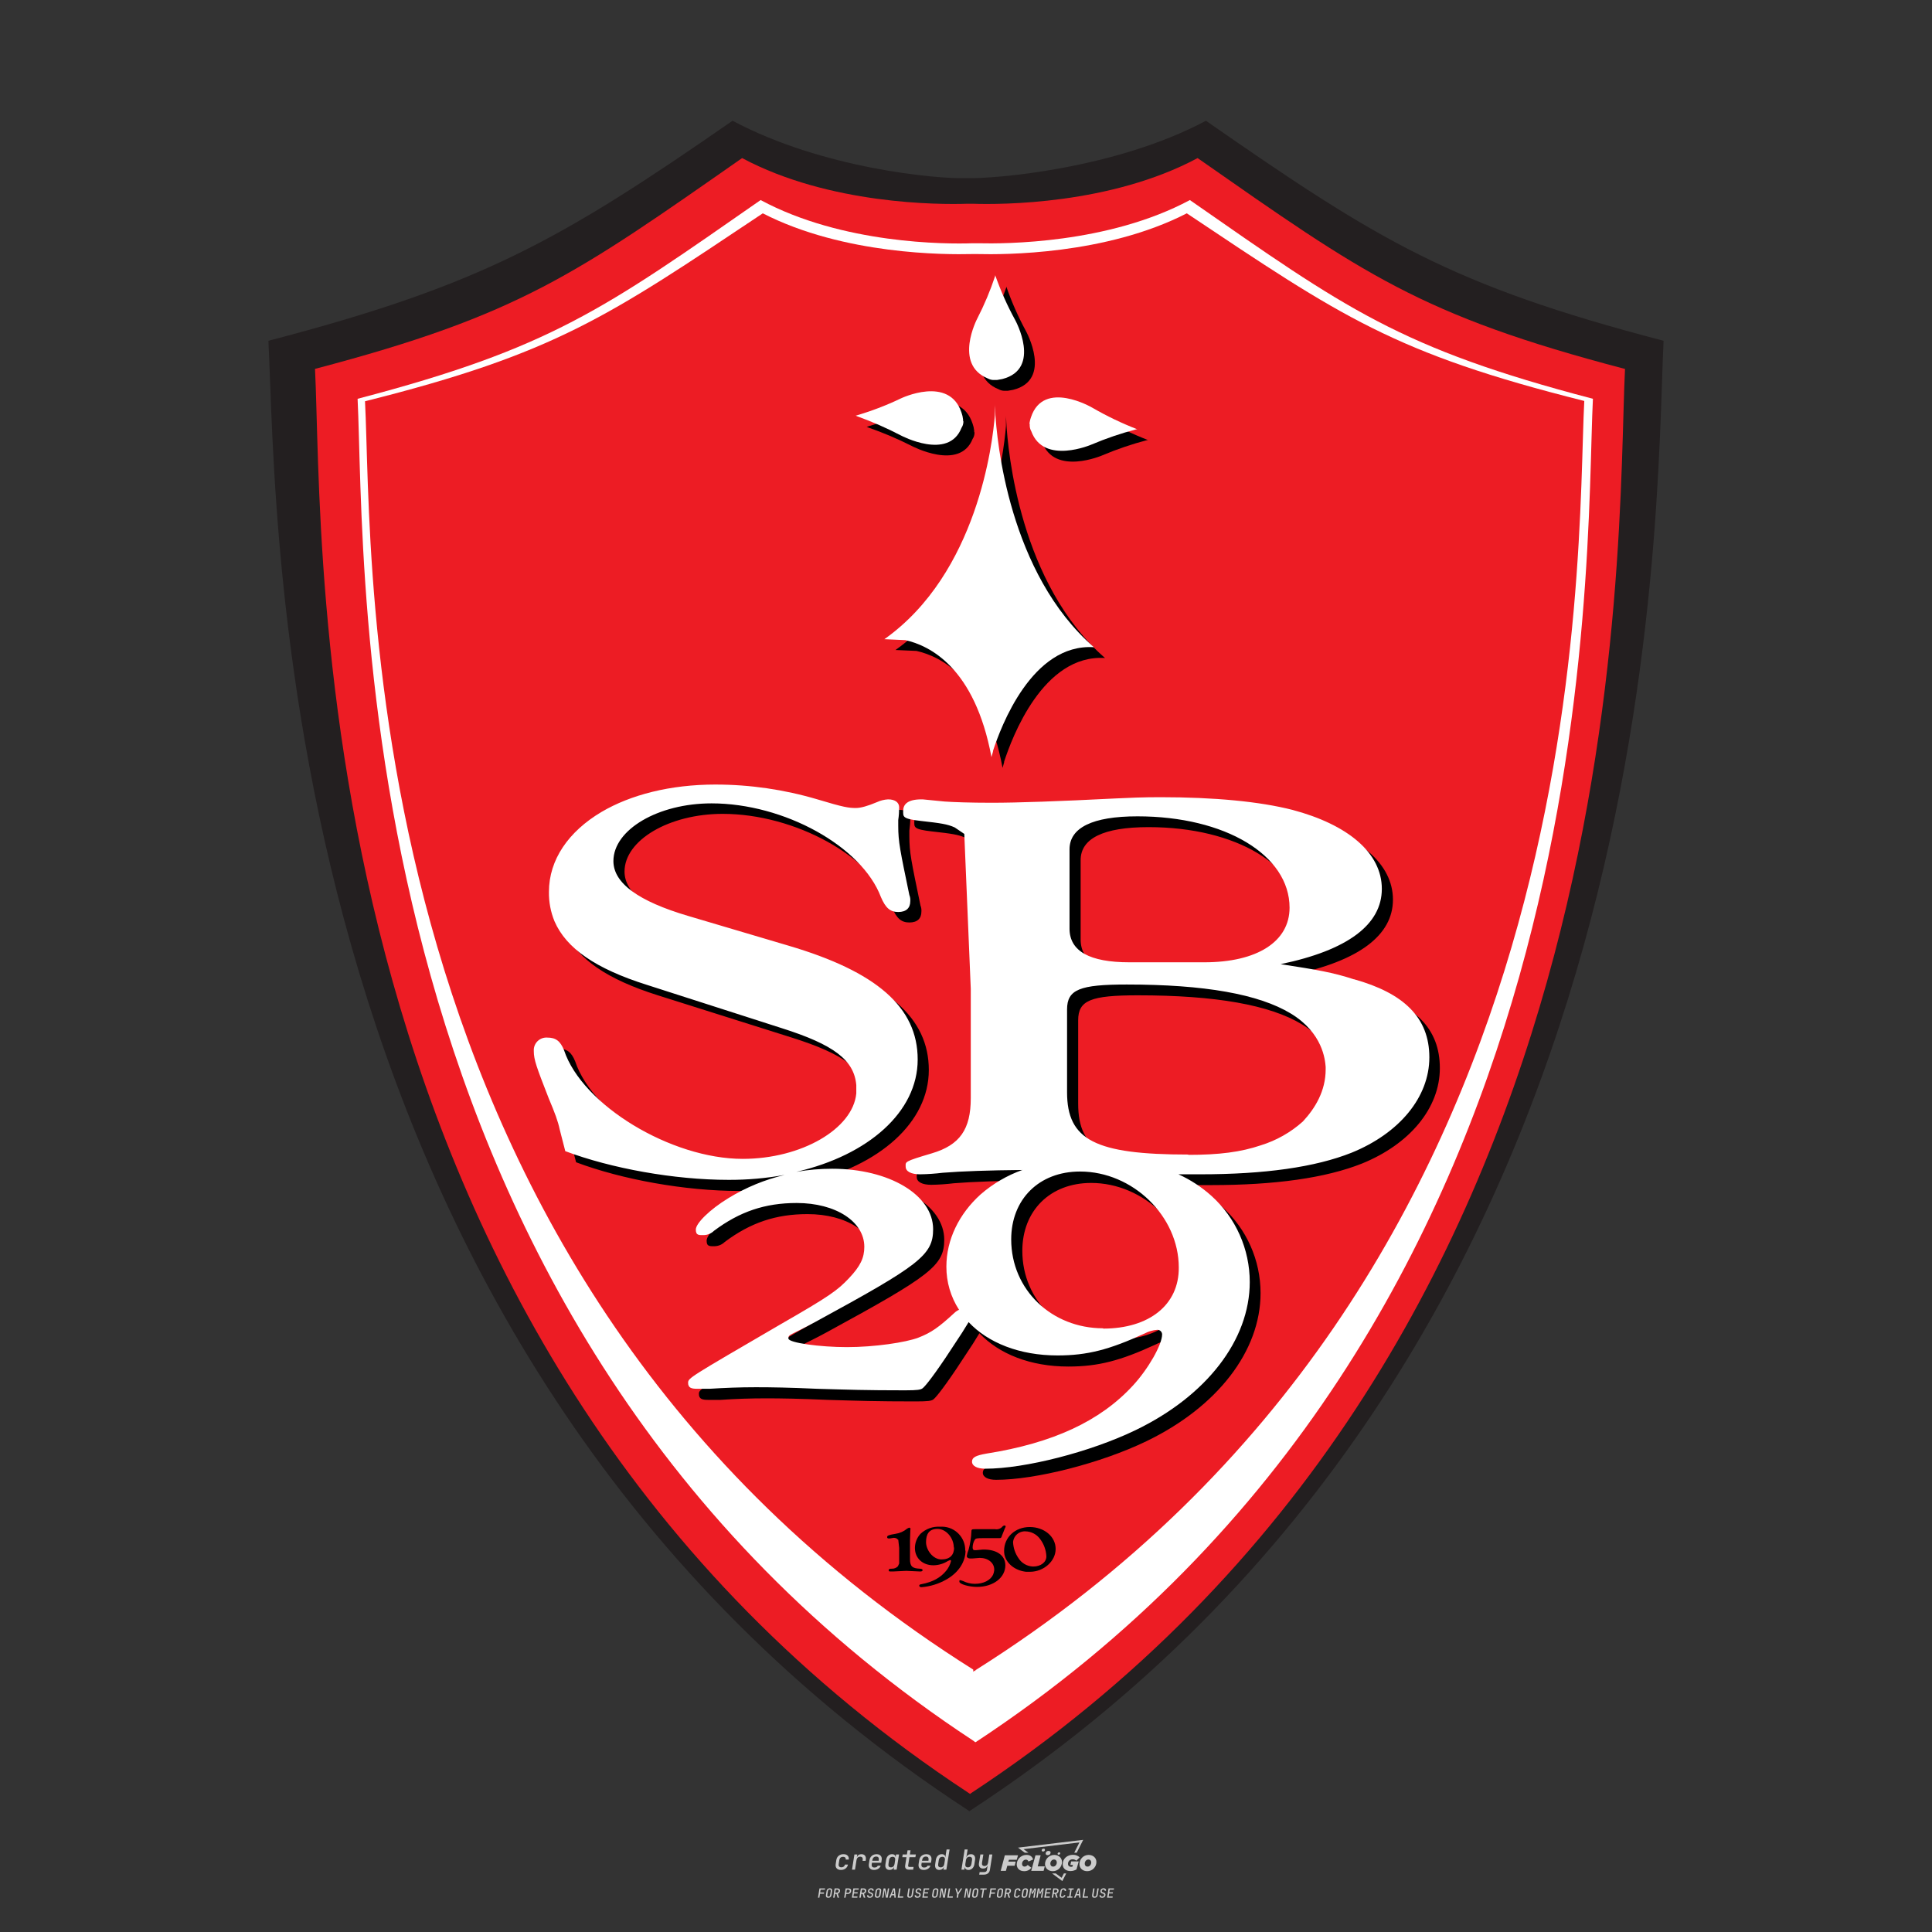 <?xml version="1.0" encoding="UTF-8"?>
<svg xmlns="http://www.w3.org/2000/svg" version="1.1" viewBox="0 0 800 800">
  <rect x="0" y="0" width="800" height="800" fill="#333333" stroke="none"/>
  <!-- Created by @FCLOGO 2025-1-9 GMT+8 10:42:11 . https://fclogo.top/ -->
<!-- FOR PERSONAL USE ONLY NOT FOR COMMERCIAL USE -->
  <g style="isolation: isolate;">
    <g data-name="图层_1">
      <path d="M348.219,774.301c-.786,0-1.375-.217-1.768-.652-.393-.435-.528-1.03-.406-1.786l.252-1.648c.122-.755.45-1.35.984-1.785.534-.435,1.194-.652,1.98-.652.755,0,1.329.199,1.722.595.393.397.551.938.475,1.625h-1.236c.03-.359-.055-.637-.257-.836-.202-.198-.498-.297-.887-.297-.42,0-.763.117-1.03.349-.267.233-.435.563-.503.99l-.263,1.659c-.069.435-.006.769.189,1.002.195.233.502.349.921.349.389,0,.715-.099.979-.297.263-.198.436-.48.521-.847h1.236c-.137.687-.467,1.231-.99,1.631-.523.401-1.162.6-1.917.6ZM352.797,774.187l.996-6.294h1.19l-.195,1.19c.336-.87.973-1.304,1.911-1.304.671,0,1.169.208,1.493.624.324.416.429.986.315,1.71l-.069.423h-1.27l.057-.32c.069-.45.011-.795-.171-1.036-.183-.24-.477-.361-.881-.361-.405,0-.74.122-1.007.366-.267.245-.435.588-.503,1.03l-.63,3.971h-1.236ZM361.906,774.301c-.77,0-1.346-.223-1.728-.669s-.515-1.036-.401-1.768l.252-1.648c.084-.488.257-.915.521-1.282s.601-.651,1.013-.852c.412-.202.873-.304,1.385-.304.77,0,1.349.224,1.734.669.385.446.517,1.036.395,1.768l-.172,1.121h-3.845l-.092.526c-.153.954.217,1.431,1.11,1.431.717,0,1.175-.248,1.373-.744h1.225c-.168.534-.503.96-1.007,1.276-.504.317-1.091.475-1.763.475ZM361.231,770.216l-.046.286,2.655-.012.046-.286c.069-.466.013-.822-.166-1.07-.179-.248-.486-.372-.921-.372-.443,0-.795.126-1.059.378-.263.252-.433.611-.509,1.076ZM368.326,774.301c-.633,0-1.103-.212-1.408-.635s-.397-1.001-.274-1.734l.274-1.774c.115-.733.393-1.312.836-1.74.442-.427.98-.641,1.613-.641.465,0,.83.119,1.093.354.263.236.391.557.383.962h.023l.172-1.202h1.236l-.996,6.294h-1.225l.195-1.201h-.023c-.122.412-.351.734-.687.967s-.74.349-1.213.349ZM368.932,773.226c.389,0,.715-.119.978-.355.263-.236.429-.572.498-1.007l.252-1.648c.069-.427.01-.761-.177-1.002-.187-.24-.475-.36-.864-.36-.397,0-.725.118-.984.354-.26.236-.423.572-.492,1.007l-.252,1.648c-.069.443-.013.78.166,1.013.179.233.471.349.876.349ZM376.348,774.187c-.572,0-.994-.157-1.264-.469-.271-.312-.361-.751-.269-1.316l.538-3.387h-1.739l.171-1.122h1.74l.275-1.716h1.236l-.275,1.716h2.472l-.183,1.122h-2.461l-.538,3.387c-.076.442.099.664.526.664h1.717l-.172,1.121h-1.774ZM382.504,774.301c-.77,0-1.346-.223-1.728-.669s-.515-1.036-.401-1.768l.252-1.648c.084-.488.257-.915.521-1.282s.601-.651,1.013-.852c.412-.202.873-.304,1.385-.304.77,0,1.349.224,1.734.669.385.446.517,1.036.395,1.768l-.172,1.121h-3.845l-.092.526c-.153.954.217,1.431,1.11,1.431.717,0,1.175-.248,1.373-.744h1.225c-.168.534-.503.96-1.007,1.276-.504.317-1.091.475-1.763.475ZM381.829,770.216l-.046.286,2.655-.012.046-.286c.069-.466.013-.822-.166-1.07-.179-.248-.486-.372-.921-.372-.443,0-.795.126-1.059.378-.263.252-.433.611-.509,1.076ZM388.924,774.301c-.633,0-1.101-.212-1.402-.635-.301-.423-.395-1.001-.28-1.734l.274-1.774c.115-.733.393-1.312.836-1.74.442-.427.98-.641,1.613-.641.465,0,.83.119,1.093.354.263.236.391.557.383.962h.023l.206-1.465.298-1.796h1.236l-1.327,8.354h-1.225l.195-1.201h-.023c-.122.412-.351.734-.687.967s-.74.349-1.213.349ZM389.531,773.226c.389,0,.715-.119.978-.355.263-.236.429-.572.498-1.007l.252-1.648c.076-.427.019-.761-.172-1.002-.191-.24-.48-.36-.87-.36-.397,0-.725.118-.984.354-.26.236-.423.572-.492,1.007l-.252,1.648c-.076.443-.023.78.16,1.013s.477.349.881.349ZM401.017,774.301c-.473,0-.839-.116-1.099-.349-.26-.233-.385-.555-.378-.967h-.011l-.195,1.201h-1.224l1.327-8.354h1.236l-.286,1.796-.274,1.465h.046c.122-.412.353-.735.692-.967.34-.232.742-.349,1.208-.349.633,0,1.1.214,1.402.641.301.428.395,1.007.281,1.74l-.275,1.774c-.115.733-.395,1.31-.841,1.734-.446.423-.982.635-1.608.635ZM400.766,773.226c.397,0,.723-.116.979-.349.256-.233.422-.571.498-1.013l.252-1.648c.069-.435.011-.77-.171-1.007-.183-.236-.473-.354-.87-.354-.389,0-.715.12-.979.36s-.429.574-.498,1.002l-.252,1.648c-.069.435-.011.771.172,1.007.183.236.473.355.87.355ZM405.469,776.247l.172-1.064h1.934c.641,0,1.007-.302,1.099-.905l.103-.675.206-1.19h-.035c-.122.42-.347.744-.675.973-.328.229-.729.343-1.201.343-.626,0-1.093-.201-1.402-.601s-.41-.944-.303-1.631l.584-3.605h1.236l-.561,3.479c-.061.412,0,.732.183.961s.465.343.847.343c.389,0,.717-.122.984-.366.267-.244.431-.584.492-1.018l.538-3.399h1.236l-1.007,6.409c-.099.603-.37,1.078-.812,1.425-.443.347-1.0.521-1.671.521h-1.946ZM417.787,770.085h3.221l.537-1.855h-5.466l-1.708,6.442h2.147l.586-2.099h3.026l.439-1.708h-3.026l.244-.781ZM424.229,772.916c-.586,0-1.025-.39-1.025-1.123,0-.878.634-1.757,1.611-1.757.488,0,.878.244,1.025.781l1.952-.83c-.293-1.171-1.269-1.903-2.635-1.903-2.782,0-4.148,2.147-4.148,3.904s1.269,2.83,3.075,2.83c1.367,0,2.342-.586,2.977-1.415l-1.513-1.171c-.39.439-.83.683-1.318.683ZM430.915,768.231h-2.147l-1.757,6.442h5.124l.488-1.855h-2.928l1.22-4.587ZM439.748,771.013c0-1.659-1.318-2.928-3.221-2.928-2.196,0-3.807,1.806-3.807,3.807,0,1.659,1.318,2.928,3.221,2.928,2.196,0,3.807-1.806,3.807-3.807ZM434.917,771.696c0-.83.586-1.708,1.513-1.708.781,0,1.171.537,1.171,1.22,0,.83-.586,1.708-1.513,1.708-.781,0-1.171-.537-1.171-1.22ZM443.213,772.233h1.074l-.195.683c-.146.049-.342.098-.586.098-.683,0-1.269-.39-1.269-1.22,0-1.025.732-1.903,1.952-1.903.586,0,1.123.244,1.513.586l1.367-1.367c-.439-.537-1.513-1.074-2.733-1.074-2.587,0-4.295,1.757-4.295,3.855,0,2.05,1.611,2.879,3.221,2.879.927,0,1.855-.293,2.489-.683l.927-3.319h-3.123l-.342,1.464ZM450.777,768.084c-2.196,0-3.807,1.806-3.807,3.807,0,1.659,1.318,2.928,3.221,2.928,2.196,0,3.807-1.806,3.807-3.807,0-1.659-1.318-2.928-3.221-2.928ZM450.338,772.916c-.781,0-1.171-.537-1.171-1.22,0-.83.586-1.708,1.513-1.708.781,0,1.171.537,1.171,1.22,0,.83-.586,1.708-1.513,1.708ZM437.942,767.499c-.049.293.098.488.439.488s.537-.195.634-.488c.049-.244-.098-.488-.439-.488s-.586.244-.634.488ZM432.135,765.498c-.439,0-.732.244-.781.586s.098.586.537.586.732-.244.781-.586c.098-.342-.098-.586-.537-.586ZM433.013,767.303c-.098.537.146.878.83.878.634,0,1.074-.39,1.171-.878s-.146-.878-.83-.878c-.683,0-1.074.39-1.171.878ZM439.602,777.552l-2.44-1.806h-1.513l4.246,3.172,1.611-3.172h-.976l-.927,1.806ZM425.839,767.157l-2.001-1.464,23.132-2.782-2.147,4.246h1.025l2.684-5.319-26.988,3.221,2.782,2.099h1.513ZM338.719,785.785l.609-3.832h2.32l-.084.519h-1.764l-.184,1.145h1.627l-.084.525h-1.617l-.257,1.643h-.567ZM342.97,785.838c-.357,0-.623-.101-.798-.302-.175-.201-.234-.473-.178-.816l.268-1.701c.056-.343.203-.615.441-.816.238-.201.535-.302.892-.302s.623.1.798.299c.175.199.236.471.184.814l-.268,1.706c-.056.343-.204.615-.444.816-.24.201-.538.302-.895.302ZM343.049,785.334c.193,0,.348-.052.467-.158.119-.105.194-.257.226-.457l.268-1.701c.032-.199.005-.352-.079-.457-.084-.105-.222-.158-.415-.158s-.347.052-.465.158c-.117.105-.192.257-.223.457l-.268,1.701c-.032.2-.005.352.079.457s.22.158.409.158ZM344.996,785.785l.609-3.832h1.202c.238,0,.439.046.604.139.165.093.283.223.357.391s.091.366.052.593c-.038.259-.14.484-.304.675-.165.191-.366.321-.604.391l.535,1.643h-.619l-.478-1.575h-.541l-.247,1.575h-.567ZM345.888,783.707h.635c.189,0,.349-.056.48-.168.131-.112.211-.262.239-.451.032-.193,0-.345-.094-.459-.095-.114-.236-.171-.425-.171h-.635l-.2,1.249ZM349.545,785.785l.609-3.832h1.254c.371,0,.651.105.84.315.189.21.255.49.199.84-.038.234-.122.438-.249.611s-.29.307-.488.402c-.198.095-.419.142-.664.142h-.693l-.241,1.522h-.567ZM350.432,783.754h.693c.192,0,.357-.059.493-.176.136-.117.22-.274.252-.47s-.002-.352-.1-.47-.245-.176-.441-.176h-.688l-.21,1.291ZM352.747,785.785l.609-3.832h2.252l-.079.504h-1.695l-.173,1.087h1.512l-.079.499h-1.512l-.194,1.239h1.69l-.079.504h-2.252ZM355.843,785.785l.609-3.832h1.202c.238,0,.439.046.604.139.165.093.283.223.357.391s.091.366.052.593c-.038.259-.14.484-.304.675-.165.191-.366.321-.604.391l.535,1.643h-.619l-.478-1.575h-.541l-.247,1.575h-.567ZM356.736,783.707h.635c.189,0,.349-.056.48-.168.131-.112.211-.262.239-.451.032-.193,0-.345-.094-.459-.095-.114-.236-.171-.425-.171h-.635l-.2,1.249ZM360.132,785.838c-.385,0-.674-.095-.866-.286-.192-.191-.264-.451-.215-.779h.567c-.028.175.011.312.116.412.105.1.266.149.483.149.203,0,.37-.049.501-.147.131-.098.211-.233.239-.404.021-.15.001-.279-.06-.386-.061-.107-.158-.181-.291-.223l-.457-.136c-.266-.08-.462-.217-.588-.409-.126-.192-.17-.42-.131-.682.035-.21.112-.394.231-.551s.273-.28.462-.367.402-.131.64-.131c.35,0,.616.095.798.286.182.191.248.444.2.759h-.567c.028-.168-.003-.3-.092-.396-.089-.096-.23-.144-.422-.144-.189,0-.343.045-.462.134-.119.089-.189.214-.21.375-.025.151-.007.279.052.386s.158.181.294.223l.467.147c.262.081.456.217.58.409.124.193.165.422.123.688-.035.217-.116.406-.241.567-.126.161-.288.286-.485.375-.198.089-.419.134-.664.134ZM363.265,785.838c-.357,0-.623-.101-.798-.302-.175-.201-.234-.473-.178-.816l.268-1.701c.056-.343.203-.615.441-.816.238-.201.535-.302.892-.302s.623.1.798.299c.175.199.236.471.184.814l-.268,1.706c-.056.343-.204.615-.444.816-.24.201-.538.302-.895.302ZM363.344,785.334c.193,0,.348-.052.467-.158.119-.105.194-.257.226-.457l.268-1.701c.032-.199.005-.352-.079-.457-.084-.105-.222-.158-.415-.158s-.347.052-.465.158c-.117.105-.192.257-.223.457l-.268,1.701c-.032.2-.005.352.079.457s.22.158.409.158ZM365.275,785.785l.609-3.832h.709l.619,3.186c.007-.098.017-.217.029-.357.012-.14.027-.285.045-.435.018-.151.037-.289.058-.415l.315-1.979h.525l-.609,3.832h-.709l-.614-3.186c-.007.095-.017.209-.029.344s-.027.276-.045.423c-.018.147-.037.283-.058.409l-.315,2.01h-.53ZM368.225,785.785l1.585-3.832h.745l.373,3.832h-.562l-.073-.971h-1.087l-.388.971h-.593ZM369.385,784.342h.871l-.089-1.102c-.018-.196-.03-.365-.037-.509-.007-.143-.011-.243-.011-.299-.018.056-.052.156-.102.299s-.115.311-.192.504l-.441,1.107ZM371.721,785.785l.609-3.832h.567l-.525,3.312h1.674l-.079.52h-2.247ZM376.678,785.838c-.367,0-.634-.101-.8-.302-.166-.201-.221-.475-.165-.821l.436-2.761h.567l-.436,2.755c-.032.196-.008.35.071.462.079.112.214.168.407.168.193,0,.347-.056.465-.168.117-.112.192-.266.223-.462l.435-2.755h.567l-.436,2.761c-.056.35-.2.625-.433.824-.233.199-.533.299-.9.299ZM379.844,785.838c-.385,0-.674-.095-.866-.286-.192-.191-.264-.451-.215-.779h.567c-.028.175.011.312.116.412.105.1.266.149.483.149.203,0,.37-.049.501-.147.131-.098.211-.233.239-.404.021-.15.001-.279-.06-.386-.061-.107-.158-.181-.291-.223l-.457-.136c-.266-.08-.462-.217-.588-.409-.126-.192-.17-.42-.131-.682.035-.21.112-.394.231-.551s.273-.28.462-.367.402-.131.64-.131c.35,0,.616.095.798.286.182.191.248.444.2.759h-.567c.028-.168-.003-.3-.092-.396-.089-.096-.23-.144-.422-.144-.189,0-.343.045-.462.134-.119.089-.189.214-.21.375-.025.151-.007.279.052.386s.158.181.294.223l.467.147c.262.081.456.217.58.409.124.193.165.422.123.688-.035.217-.116.406-.241.567-.126.161-.288.286-.485.375-.198.089-.419.134-.664.134ZM381.906,785.785l.609-3.832h2.252l-.079.504h-1.695l-.173,1.087h1.512l-.079.499h-1.512l-.194,1.239h1.69l-.079.504h-2.252ZM386.943,785.838c-.357,0-.623-.101-.798-.302-.175-.201-.234-.473-.178-.816l.268-1.701c.056-.343.203-.615.441-.816.238-.201.535-.302.892-.302s.623.1.798.299c.175.199.236.471.184.814l-.268,1.706c-.056.343-.204.615-.444.816-.24.201-.538.302-.895.302ZM387.021,785.334c.193,0,.348-.052.467-.158.119-.105.194-.257.226-.457l.268-1.701c.032-.199.005-.352-.079-.457-.084-.105-.222-.158-.415-.158s-.347.052-.465.158c-.117.105-.192.257-.223.457l-.268,1.701c-.032.2-.005.352.079.457s.22.158.409.158ZM388.953,785.785l.609-3.832h.709l.619,3.186c.007-.098.017-.217.029-.357.012-.14.027-.285.045-.435.018-.151.037-.289.058-.415l.315-1.979h.525l-.609,3.832h-.709l-.614-3.186c-.007.095-.017.209-.029.344s-.027.276-.045.423c-.018.147-.037.283-.058.409l-.315,2.01h-.53ZM392.249,785.785l.609-3.832h.567l-.525,3.312h1.674l-.079.52h-2.247ZM396.117,785.785l.22-1.412-.751-2.42h.577l.446,1.449c.028.095.05.184.066.268.016.084.025.147.029.189.018-.042.046-.105.087-.189.04-.084.088-.173.144-.268l.898-1.449h.598l-1.528,2.42-.22,1.412h-.567ZM399.217,785.785l.609-3.832h.709l.619,3.186c.007-.098.017-.217.029-.357.012-.14.027-.285.044-.435.018-.151.037-.289.058-.415l.315-1.979h.525l-.609,3.832h-.709l-.614-3.186c-.007.095-.017.209-.029.344s-.027.276-.045.423c-.018.147-.037.283-.058.409l-.315,2.01h-.53ZM403.505,785.838c-.357,0-.623-.101-.798-.302-.175-.201-.234-.473-.178-.816l.268-1.701c.056-.343.203-.615.441-.816.238-.201.535-.302.892-.302.357,0,.623.1.798.299.175.199.236.471.184.814l-.268,1.706c-.056.343-.204.615-.444.816-.239.201-.538.302-.895.302ZM403.584,785.334c.193,0,.348-.052.467-.158.119-.105.194-.257.226-.457l.268-1.701c.032-.199.005-.352-.079-.457-.084-.105-.222-.158-.415-.158-.193,0-.347.052-.465.158-.117.105-.191.257-.223.457l-.268,1.701c-.032.2-.005.352.079.457.084.105.22.158.409.158ZM406.381,785.785l.525-3.312h-1.023l.084-.519h2.619l-.084.519h-1.029l-.525,3.312h-.567ZM409.518,785.785l.609-3.832h2.32l-.084.519h-1.764l-.184,1.145h1.627l-.084.525h-1.617l-.257,1.643h-.567ZM413.769,785.838c-.357,0-.623-.101-.798-.302-.175-.201-.234-.473-.178-.816l.268-1.701c.056-.343.203-.615.441-.816.238-.201.535-.302.892-.302.357,0,.623.1.798.299.175.199.236.471.184.814l-.268,1.706c-.056.343-.204.615-.444.816-.239.201-.538.302-.895.302ZM413.848,785.334c.193,0,.348-.052.467-.158.119-.105.194-.257.226-.457l.268-1.701c.032-.199.005-.352-.079-.457-.084-.105-.222-.158-.415-.158-.193,0-.347.052-.465.158-.117.105-.191.257-.223.457l-.268,1.701c-.032.2-.005.352.079.457.084.105.22.158.409.158ZM415.795,785.785l.609-3.832h1.202c.238,0,.439.046.604.139.164.093.283.223.357.391s.091.366.053.593c-.039.259-.14.484-.304.675-.165.191-.366.321-.604.391l.535,1.643h-.619l-.478-1.575h-.541l-.247,1.575h-.567ZM416.688,783.707h.635c.189,0,.349-.056.48-.168.131-.112.211-.262.239-.451.032-.193,0-.345-.095-.459-.094-.114-.236-.171-.425-.171h-.635l-.199,1.249ZM420.905,785.838c-.36,0-.631-.101-.811-.302-.18-.201-.242-.473-.186-.816l.268-1.701c.056-.346.206-.619.449-.819s.545-.299.906-.299c.357,0,.625.101.806.302.18.201.242.473.186.816h-.567c.031-.199.003-.352-.087-.457-.089-.105-.228-.158-.417-.158-.193,0-.351.052-.475.158-.124.105-.202.255-.234.451l-.268,1.706c-.032.2-.003.352.087.457.089.105.23.158.423.158s.35-.052.472-.158.199-.257.231-.457h.567c-.035.228-.115.425-.239.593s-.281.298-.47.388c-.189.091-.402.136-.64.136ZM424.034,785.838c-.357,0-.623-.101-.798-.302-.175-.201-.234-.473-.178-.816l.268-1.701c.056-.343.203-.615.441-.816.238-.201.535-.302.892-.302.357,0,.623.1.798.299.175.199.236.471.184.814l-.268,1.706c-.056.343-.204.615-.444.816-.239.201-.538.302-.895.302ZM424.112,785.334c.193,0,.348-.052.467-.158.119-.105.194-.257.226-.457l.268-1.701c.032-.199.005-.352-.079-.457-.084-.105-.222-.158-.415-.158-.193,0-.347.052-.465.158-.117.105-.191.257-.223.457l-.268,1.701c-.032.2-.005.352.079.457.084.105.22.158.409.158ZM425.965,785.785l.609-3.832h.687l.184,1.228c.021.119.037.23.047.333.011.103.019.183.026.239.018-.056.047-.136.089-.241.042-.105.091-.217.147-.336l.567-1.223h.709l-.609,3.832h-.535l.204-1.291c.025-.168.058-.352.1-.554.042-.201.087-.404.136-.609s.096-.4.142-.585c.045-.185.087-.348.126-.488l-.855,1.863h-.551l-.283-1.863c-.004.136-.011.295-.021.475s-.024.372-.039.575c-.016.203-.035.407-.058.611-.023.205-.048.396-.076.575l-.205,1.291h-.54ZM429.115,785.785l.609-3.832h.687l.184,1.228c.021.119.037.23.047.333.011.103.019.183.026.239.018-.056.047-.136.089-.241.042-.105.091-.217.147-.336l.567-1.223h.709l-.609,3.832h-.535l.204-1.291c.025-.168.058-.352.1-.554.042-.201.087-.404.136-.609s.096-.4.142-.585c.045-.185.087-.348.126-.488l-.855,1.863h-.551l-.283-1.863c-.004.136-.011.295-.021.475s-.024.372-.039.575c-.016.203-.035.407-.058.611-.023.205-.048.396-.076.575l-.205,1.291h-.54ZM432.411,785.785l.609-3.832h2.252l-.079.504h-1.696l-.173,1.087h1.512l-.079.499h-1.512l-.194,1.239h1.69l-.079.504h-2.252ZM435.507,785.785l.609-3.832h1.202c.238,0,.439.046.604.139.164.093.283.223.357.391s.091.366.053.593c-.039.259-.14.484-.304.675-.165.191-.366.321-.604.391l.535,1.643h-.619l-.478-1.575h-.541l-.247,1.575h-.567ZM436.4,783.707h.635c.189,0,.349-.056.48-.168.131-.112.211-.262.239-.451.032-.193,0-.345-.095-.459-.094-.114-.236-.171-.425-.171h-.635l-.199,1.249ZM439.801,785.838c-.36,0-.631-.101-.811-.302-.18-.201-.242-.473-.186-.816l.268-1.701c.056-.346.206-.619.449-.819s.545-.299.906-.299c.357,0,.625.101.806.302.18.201.242.473.186.816h-.567c.031-.199.003-.352-.087-.457-.089-.105-.228-.158-.417-.158-.193,0-.351.052-.475.158-.124.105-.202.255-.234.451l-.268,1.706c-.032.2-.003.352.087.457.089.105.23.158.423.158s.35-.052.472-.158.199-.257.231-.457h.567c-.035.228-.115.425-.239.593s-.281.298-.47.388c-.189.091-.402.136-.64.136ZM441.879,785.785l.079-.504h.777l.446-2.824h-.777l.084-.504h2.126l-.084.504h-.777l-.446,2.824h.777l-.079.504h-2.126ZM444.74,785.785l1.585-3.832h.745l.373,3.832h-.562l-.073-.971h-1.087l-.388.971h-.593ZM445.9,784.342h.871l-.089-1.102c-.017-.196-.03-.365-.037-.509-.007-.143-.01-.243-.01-.299-.018.056-.052.156-.102.299s-.115.311-.192.504l-.441,1.107ZM448.235,785.785l.609-3.832h.567l-.525,3.312h1.674l-.079.52h-2.247ZM453.193,785.838c-.368,0-.634-.101-.8-.302-.166-.201-.221-.475-.165-.821l.436-2.761h.567l-.436,2.755c-.032.196-.008.35.071.462.079.112.214.168.407.168s.347-.056.465-.168c.117-.112.192-.266.223-.462l.436-2.755h.567l-.436,2.761c-.056.35-.2.625-.433.824-.233.199-.533.299-.9.299ZM456.358,785.838c-.385,0-.674-.095-.866-.286-.193-.191-.264-.451-.215-.779h.567c-.028.175.011.312.115.412.105.1.266.149.483.149.203,0,.37-.049.501-.147s.211-.233.239-.404c.021-.15.001-.279-.06-.386s-.158-.181-.291-.223l-.457-.136c-.266-.08-.462-.217-.588-.409-.126-.192-.17-.42-.131-.682.035-.21.112-.394.231-.551s.273-.28.462-.367c.189-.087.402-.131.64-.131.35,0,.616.095.798.286.182.191.248.444.199.759h-.567c.028-.168-.003-.3-.092-.396-.089-.096-.23-.144-.423-.144-.189,0-.343.045-.462.134-.119.089-.189.214-.21.375-.025.151-.007.279.052.386s.158.181.294.223l.467.147c.262.081.456.217.58.409.124.193.165.422.124.688-.035.217-.116.406-.241.567-.126.161-.288.286-.485.375-.198.089-.419.134-.664.134ZM458.421,785.785l.609-3.832h2.252l-.079.504h-1.696l-.173,1.087h1.512l-.079.499h-1.512l-.194,1.239h1.69l-.079.504h-2.252Z" style="fill: #ccc;"/>
      <g>
        <g id="g3056">
          <path id="path236" d="M399.936,73.768c-11.756.383-59.164-3.833-96.605-23.768-71.303,49.452-104.016,68.109-192.187,91.11,3.833,76.031-.128,419.003,289.558,608.379l.767.511.256-.256c289.686-189.376,283.425-532.731,287.13-608.635-88.171-23.001-118.2-41.53-189.504-91.11-37.313,19.934-87.66,24.151-99.416,23.768" style="fill: #231f20; isolation: isolate;"/>
          <path id="path238" d="M672.755,152.738c-84.849-22.234-108.233-39.357-176.853-87.276-36.035,19.295-81.526,19.295-92.899,18.912h-2.683c-11.373.383-56.864.383-93.027-18.912-68.62,47.919-92.132,65.042-176.853,87.276,3.706,73.476-8.178,406.353,270.518,589.595l.767.511.256-.256c278.697-183.242,267.196-516.375,270.902-589.85" style="fill: #ed1c24; isolation: isolate;"/>
          <path id="path260" d="M492.707,82.841c-33.863,18.145-76.926,18.145-87.532,17.89h-2.556c-10.734.383-53.669.383-87.66-17.89-64.786,45.108-86.893,61.336-166.886,82.293,3.45,69.259-7.667,383.096,255.057,555.732l.639.511h.256c262.851-172.892,252.118-486.984,255.568-556.243-79.993-20.957-102.099-37.185-166.886-82.293Z" style="fill: #fff; isolation: isolate;"/>
          <path id="path536" d="M403.897,691.603v.383l-.256-.256-.639.511v-.894C143.602,528.167,154.591,231.581,151.141,166.155c78.97-19.806,100.822-35.141,164.713-77.82,33.607,17.251,75.904,17.123,86.51,16.867h2.556c10.478.256,52.903.383,86.51-16.867,63.892,42.68,85.615,57.886,164.586,77.693-3.45,65.553,7.156,362.395-252.118,525.575h0Z" style="fill: #ed1c24; isolation: isolate;"/>
        </g>
        <g id="g646">
          <path id="path634" d="M389.888,632.163c-.186.001-.373.008-.559.02-3.016-.2-5.979.865-8.176,2.94-1.477,1.601-2.298,3.699-2.301,5.878,0,4.217,3.195,7.155,7.667,7.155,2.129-.029,4.207-.649,6.005-1.79l.896-.382c.21.001.381.171.382.382-.355,1.504-1.055,2.904-2.044,4.091-2.3,2.811-5.495,4.599-10.095,5.493-.767.128-1.021.256-1.021.639s.382.639.893.639c3.643-.289,7.178-1.38,10.35-3.195,4.984-2.811,7.924-7.282,7.924-12.01l-.127.127c.153-5.361-4.069-9.832-9.431-9.985-.121-.004-.242-.005-.363-.004h0ZM388.181,633.079c3.578,0,6.771,3.705,6.771,7.794l.127-.127c0,3.067-1.661,4.982-5.239,4.982s-6.389-3.961-6.389-7.155,1.151-5.493,4.729-5.493h0Z" style="isolation: isolate; mix-blend-mode: multiply;"/>
          <path id="path628" d="M426.386,632.31c-6.006,0-10.605,4.218-10.605,9.841-.002.513.04,1.026.127,1.532.767,3.706,4.345,6.644,8.945,7.155h1.662c5.622,0,10.605-4.343,10.605-9.454s-4.729-9.075-10.734-9.075h0ZM424.599,634.1c2.368.04,4.584,1.172,6.005,3.067,1.62,2.095,2.557,4.637,2.683,7.283,0,2.428-2.299,4.218-5.493,4.218-2.521-.072-4.832-1.42-6.135-3.579-1.317-1.927-2.069-4.184-2.171-6.516.204-2.633,2.475-4.619,5.111-4.472Z" style="isolation: isolate; mix-blend-mode: multiply;"/>
          <path id="path626" d="M382.046,650.201c0-.383-.383-.639-1.15-.639-3.067-.128-4.089-.894-4.089-3.961v-7.667c0-1.15.128-2.939.128-3.961s.128-.767.128-.894-.256-.511-.639-.511l-.767.383c-1.381,1.168-3.065,1.921-4.856,2.172-3.067.511-3.45.767-3.45,1.406,0,.282.229.511.511.511h.639l1.533-.256c.497-.019.987.115,1.406.383l.383.383h.128l.383,3.45v5.75c.016.213.016.426,0,.639l-.511,1.15c-.625.674-1.509,1.047-2.428,1.022-1.022,0-1.406.128-1.406.639s.256.511.894.511h1.022l5.367-.256,5.495.256h.511c.383,0,.767-.256.767-.511h0Z" style="isolation: isolate; mix-blend-mode: multiply;"/>
          <path id="path256" d="M416.292,648.156c0,5.111-4.984,8.945-11.756,8.945-3.322,0-7.284-1.15-7.284-2.172s.383-.511.767-.511l.767.256c1.509.751,3.17,1.144,4.856,1.15,3.578,0,6.389-1.406,7.539-3.706.271-.608.444-1.255.511-1.917v-.256c0-2.811-2.556-4.856-6.006-4.856l-3.195.256h-.767c-.767,0-1.406-.383-1.406-1.022.147-.922.404-1.823.767-2.683.663-2.419,1.049-4.905,1.15-7.411,0-.894.128-1.022,1.533-1.022h8.306c1.156.21,2.334-.232,3.067-1.15.204-.212.475-.348.767-.383.256,0,.511.128.511.383-.025.232-.114.453-.256.639l-1.278,3.195c-.256.894-.383,1.022-1.15,1.022h-6.772c-2.556,0-2.939.128-3.322.639-.569.97-.877,2.07-.894,3.195,0,.767.256,1.15.767,1.15h.639l2.811-.256c5.75-.128,9.328,2.428,9.328,6.517h0Z" style="isolation: isolate; mix-blend-mode: multiply;"/>
        </g>
        <g id="g1319">
          <path id="path1275" d="M300.904,329.208c-18.784,0-35.268,4.217-47.28,11.373-13.545,8.05-21.723,19.679-21.723,33.096-.061,4.16.722,8.29,2.301,12.139,4.856,11.245,17.121,19.678,38.205,26.323l55.459,17.505c21.851,6.9,30.158,13.29,31.052,23.64v3.452c-1.15,15.334-22.489,27.728-46.768,27.728-29.646,0-66.448-22.233-73.987-44.979-1.533-3.833-3.451-5.241-6.901-5.241-2.879-.291-5.449,1.806-5.74,4.685-.032.312-.035.625-.011.938,0,3.578,1.151,6.646,6.135,19.425,2.683,6.389,3.833,9.455,4.6,13.033l2.299,8.945c19.04,7.156,45.108,11.885,67.598,11.885,7.799.028,15.584-.657,23.258-2.046-8.212,1.94-16.063,5.175-23.258,9.584-7.795,4.728-13.545,10.48-13.545,13.036s1.405,2.299,3.449,2.299c1.537-.073,2.993-.709,4.091-1.787,10.606-7.923,21.083-11.501,34.245-11.501,16.101,0,27.985,7.666,27.985,18.144,0,4.6-1.661,8.049-6.389,13.033s-7.793,7.284-28.494,19.168c-37.696,21.979-38.081,22.107-38.081,24.152s1.406,2.428,3.706,2.428h5.239c6.048-.426,12.396-.639,19.04-.639,5.495,0,14.055.128,25.3.639,13.29.383,19.808.639,36.548.639,5.239,0,6.389-.255,7.155-.766s3.195-3.195,9.584-12.651l6.901-10.477,2.683-4.345c8.05,8.562,21.083,13.799,36.8,13.799,12.395,0,21.597-2.427,36.036-9.072,1.619-.875,3.404-1.397,5.239-1.532,1.056-.07,1.97.729,2.04,1.785.003.044.004.088.004.132,0,4.217-5.75,14.311-12.139,21.212-13.545,14.695-33.097,23.768-60.57,28.112-4.345.767-6.005,1.533-6.005,3.322s2.046,2.94,5.496,2.94c16.356,0,43.446-6.9,62.23-15.973,29.39-14.184,47.28-37.313,47.28-61.336.002-13.654-5.806-26.665-15.973-35.779-4.072-3.665-8.683-6.682-13.672-8.945h9.072c26.579,0,47.536-2.939,62.614-8.945,19.806-8.05,32.2-23.002,32.2-39.486s-10.349-26.45-31.05-32.2v-.13c-8.562-2.811-15.336-3.959-30.286-6.259,27.729-5.75,41.914-16.357,41.914-31.18s-13.928-26.578-37.057-32.712c-13.545-3.45-32.203-5.368-54.693-5.368-7.156,0-13.162.256-18.401.512q-35.268,1.789-51.368,1.79c-9.073,0-16.102-.256-19.552-.512l-9.072-.893h-.512c-6.006,0-7.537,2.299-7.537,4.727s-.513,3.323,7.41,4.218c7.923.894,10.862,1.277,13.929,2.683l3.961,2.683,2.683,64.147v45.236c0,12.906-4.472,19.424-16.1,22.874-11.628,3.45-10.862,3.451-10.862,5.496s2.302,3.195,6.007,3.195c3.118-.044,6.232-.257,9.327-.639,7.923-.639,19.169-1.023,32.969-1.151-6.329,2.261-12.18,5.685-17.251,10.095-8.945,8.05-14.184,18.782-14.184,29.899-.033,6.346,1.788,12.564,5.239,17.89-.762.339-1.455.817-2.044,1.408-6.389,5.878-9.456,8.048-14.695,10.093-5.239,2.045-18.402,3.963-29.647,3.963s-24.279-1.79-24.279-3.579.64-1.151,11.246-6.901c42.935-23.384,48.685-27.601,48.685-38.335,0-14.184-18.144-25.045-41.784-25.045-4.97-.01-9.93.417-14.825,1.278,29.774-6.9,50.22-24.791,50.22-46.514s-17.124-36.419-53.542-47.153l-41.403-12.267c-20.829-6.134-31.05-13.671-31.05-22.744,0-13.034,18.527-23.897,40.634-23.897,30.029,0,62.231,17.762,70.154,38.847,1.917,4.472,3.833,6.135,7.155,6.135s4.984-1.661,4.984-4.472c.073-.87-.058-1.745-.382-2.556-3.833-18.529-4.602-21.979-4.602-28.624v-2.428c.254-1.735.382-3.486.384-5.239,0-1.917-1.533-3.322-4.6-3.322-1.592.086-3.154.476-4.6,1.148q-5.75,2.428-8.69,2.428c-2.939,0-4.984-.254-15.973-3.576-13.689-4.058-27.891-6.124-42.169-6.135ZM475.583,342.498c36.418,0,62.998,16.1,62.998,37.824,0,14.056-13.417,22.617-35.268,22.617h-31.052c-16.442,0-24.705-4.599-24.791-13.799v-32.969c0-8.945,9.328-13.672,28.112-13.672ZM471.24,412.14c32.074,0,54.563,3.962,67.853,12.012,13.29,8.05,14.182,19.166,14.438,22.105v1.023c0,8.945-4.343,16.101-9.454,21.596-5.018,4.493-10.946,7.849-17.381,9.838-8.306,2.939-17.379,3.961-30.029,3.961v.127c-38.591,0-50.218-6.005-50.218-25.811v-34.502c0-8.306,5.24-10.35,24.791-10.35ZM451.816,489.831c21.851,0,40.891,18.531,40.891,39.743.128,15.206-12.267,25.172-31.307,25.172-21.34,0-38.078-15.974-38.078-36.803,0-16.612,11.499-28.112,28.494-28.112Z" style="isolation: isolate; mix-blend-mode: multiply;"/>
          <path id="path546" d="M296.304,324.863c-18.784,0-35.141,4.217-47.28,11.373-13.545,8.05-21.723,19.679-21.723,33.096-.062,4.16.72,8.29,2.299,12.139,4.856,11.245,17.124,19.678,38.208,26.323l55.713,17.89c21.851,6.9,30.158,13.29,31.052,23.64v3.449c-1.406,14.695-22.747,27.092-47.026,27.092-29.646,0-66.446-22.236-73.985-44.981-1.533-3.833-3.451-5.239-6.901-5.239-2.885-.22-5.403,1.94-5.623,4.825-.02.266-.02.532,0,.798,0,3.578,1.151,6.644,6.135,19.422,2.683,6.389,3.833,9.457,4.6,13.036l2.299,8.945c19.04,7.156,45.108,11.882,67.598,11.882,7.799.03,15.584-.654,23.258-2.044-8.213,1.938-16.064,5.173-23.258,9.584-7.795,4.728-13.545,10.48-13.545,13.036s1.405,2.299,3.449,2.299c1.537-.073,2.993-.711,4.091-1.79,10.606-7.923,21.083-11.501,34.245-11.501,16.101,0,27.985,7.669,27.985,18.147,0,4.6-1.661,8.049-6.389,13.033-4.728,4.984-7.793,7.284-28.494,19.168-37.696,21.979-38.081,22.107-38.081,24.152s1.406,2.428,3.706,2.428h5.239c6.006-.383,12.396-.639,19.04-.639s14.055.128,25.3.639c13.29.383,19.808.639,36.548.639,5.239,0,6.389-.255,7.155-.766s3.195-3.195,9.584-12.651l6.901-10.48,2.683-4.343c8.05,8.562,21.083,13.799,36.8,13.799,12.395,0,21.597-2.427,36.036-9.072,1.619-.875,3.404-1.397,5.239-1.532,1.056-.07,1.97.729,2.04,1.785.003.044.004.088.004.132,0,4.217-5.75,14.311-12.139,21.212-13.545,14.695-33.096,23.768-60.57,28.112-4.345.767-6.005,1.533-6.005,3.322s2.046,2.94,5.496,2.94c16.356,0,43.446-6.9,62.23-15.973,29.39-14.184,47.28-37.313,47.28-61.336-.002-13.59-5.759-26.544-15.846-35.652-4.073-3.663-8.684-6.68-13.672-8.945h9.072c26.579,0,47.536-2.939,62.614-8.945,19.806-8.05,32.2-23.002,32.2-39.486s-10.604-26.58-31.177-32.33h-.13c-8.562-2.811-15.333-3.959-30.284-6.259,27.729-5.75,41.914-16.357,41.914-31.18s-13.928-26.578-37.057-32.712c-13.545-3.45-32.203-5.241-54.693-5.241-7.156,0-13.162.256-18.401.512q-35.268,1.789-51.368,1.79c-8.945,0-16.102-.256-19.552-.512l-9.072-.893h-.512c-6.006,0-7.54,2.299-7.54,4.727s-.51,3.323,7.412,4.218,10.862,1.277,13.929,2.683l3.961,2.683,2.683,64.149v45.233c0,12.906-4.472,19.424-16.1,22.874-11.628,3.45-10.862,3.451-10.862,5.496s2.299,3.195,6.005,3.195c3.119-.044,6.233-.257,9.329-.639,7.923-.639,19.169-1.023,32.969-1.151-6.328,2.264-12.178,5.687-17.251,10.095-8.945,8.05-14.186,18.785-14.186,29.902-.032,6.346,1.789,12.564,5.241,17.89-.763.338-1.457.815-2.046,1.405-6.389,5.878-9.456,8.051-14.695,10.095-5.239,2.045-18.4,3.961-29.645,3.961s-24.279-1.79-24.279-3.579.64-1.151,11.246-6.901c42.935-23.384,48.685-27.601,48.685-38.335,0-14.184-18.147-25.045-41.787-25.045-4.969-.01-9.929.417-14.822,1.278,29.774-6.9,50.22-24.791,50.22-46.514s-17.124-36.416-53.542-47.15l-41.403-12.269c-20.829-6.134-31.05-13.671-31.05-22.744,0-13.034,18.527-23.897,40.634-23.897,30.029,0,62.231,17.762,70.154,38.847,1.917,4.472,3.833,6.135,7.155,6.135s4.984-1.661,4.984-4.472c.072-.87-.059-1.745-.384-2.556-3.833-18.529-4.6-21.979-4.6-28.624v-2.428c.255-1.735.383-3.485.384-5.239,0-1.917-1.533-3.322-4.6-3.322-1.593.09-3.154.48-4.602,1.151q-5.75,2.428-8.688,2.426c-2.939,0-4.984-.254-15.973-3.576-13.689-4.058-27.891-6.124-42.169-6.135ZM470.983,338.025c36.418,0,62.998,16.1,62.998,37.824,0,14.056-13.417,22.617-35.268,22.617h-31.052c-16.442,0-24.705-4.599-24.791-13.799v-32.969c0-8.945,9.456-13.672,28.112-13.672ZM466.638,407.668c32.074,0,54.566,3.962,67.855,12.012s14.182,19.166,14.438,22.105v1.023c0,8.945-4.345,16.101-9.457,21.596-5.017,4.492-10.945,7.848-17.378,9.838-8.306,2.811-17.251,3.961-30.029,3.961v-.127c-38.591,0-50.218-6.005-50.218-25.811v-34.247c0-8.306,5.237-10.35,24.788-10.35ZM447.216,485.104c21.851,0,40.891,18.528,40.891,39.74.128,15.462-12.267,25.302-31.307,25.302v-.127c-21.34,0-38.081-15.974-38.081-36.803,0-16.612,11.502-28.112,28.497-28.112Z" style="fill: #fff; isolation: isolate;"/>
        </g>
        <g id="g1313">
          <g id="g1289">
            <path id="path1273" d="M430.988,180.212v-.256h-.128v-.767c.11-.653.281-1.295.511-1.917,5.111-15.845,25.429-3.961,25.429-3.961,5.977,3.461,12.215,6.452,18.657,8.945h-.511c-6.277,1.639-12.427,3.731-18.401,6.261,0,0-19.934,8.689-25.046-5.495-.406-.699-.626-1.491-.639-2.3v-.383l.128-.128Z" style="isolation: isolate; mix-blend-mode: multiply;"/>
            <path id="path1271" d="M409.264,136.382c2.912-5.594,5.39-11.404,7.412-17.379v-.383c2.213,6.39,4.948,12.587,8.178,18.529,0,0,11.117,20.19-5.367,24.279l-2.172.383h-1.661c-.763-.048-1.505-.266-2.172-.639-14.312-5.75-4.217-24.662-4.217-24.662v-.128Z" style="isolation: isolate; mix-blend-mode: multiply;"/>
            <path id="path1269" d="M359.173,176.762h-.383c6.447-1.865,12.73-4.258,18.784-7.156,0,0,20.062-9.839,25.173,5.878.329.907.543,1.851.639,2.811v.639h.128v.511c-.045.822-.31,1.616-.767,2.3-5.367,13.417-25.173,2.939-25.173,2.939-5.949-3.014-12.097-5.618-18.401-7.795v-.128Z" style="isolation: isolate; mix-blend-mode: multiply;"/>
            <path id="path258" d="M416.676,174.078v.511c.639,12.523,5.75,67.342,40.891,97.882-25.685-1.661-38.591,33.096-41.785,42.935v.256l-.639,2.3c-6.9-36.929-25.429-46.13-35.652-48.43l-8.689-.383c38.591-27.346,44.852-81.398,45.747-92.771v-4.345s0,.894.128,2.428v-.383Z" style="isolation: isolate; mix-blend-mode: multiply;"/>
          </g>
          <g id="g562">
            <path id="path544" d="M426.387,175.739v-.256h-.128c0-.256.128-.511.128-.767.11-.653.281-1.295.511-1.917,5.239-15.845,25.429-3.961,25.429-3.961,5.977,3.462,12.215,6.453,18.657,8.945h-.511c-6.278,1.637-12.428,3.73-18.401,6.261,0,0-19.934,8.689-25.046-5.495-.406-.699-.626-1.491-.639-2.3v-.511Z" style="fill: #fff; isolation: isolate;"/>
            <path id="path542" d="M404.664,131.909c2.921-5.678,5.399-11.574,7.412-17.634v-.383c2.249,6.438,5.027,12.678,8.306,18.656,0,0,11.117,20.19-5.367,24.407l-2.172.383h-1.661c-.763-.048-1.505-.266-2.172-.639-14.312-5.878-4.345-24.79-4.345-24.79h0Z" style="fill: #fff; isolation: isolate;"/>
            <path id="path540" d="M354.573,172.161h-.383c6.448-1.863,12.731-4.256,18.784-7.156,0,0,20.062-9.712,25.173,5.878.328.907.542,1.851.639,2.811v.639h.128v.511c-.045.822-.31,1.616-.767,2.3-5.367,13.673-25.046,3.195-25.046,3.195-5.942-3.101-12.091-5.79-18.401-8.05l-.128-.128Z" style="fill: #fff; isolation: isolate;"/>
            <path id="path538" d="M412.076,169.478v.639c.639,12.523,5.75,67.342,40.891,97.882-25.685-1.661-38.591,33.096-41.785,42.935v.256l-.639,2.3c-6.9-36.929-25.429-46.13-35.652-48.43l-8.689-.383c38.591-27.346,44.852-81.398,45.747-92.771v-4.472s0,.894.128,2.428v-.383Z" style="fill: #fff; isolation: isolate;"/>
          </g>
        </g>
      </g>
    </g>
  </g>
</svg>